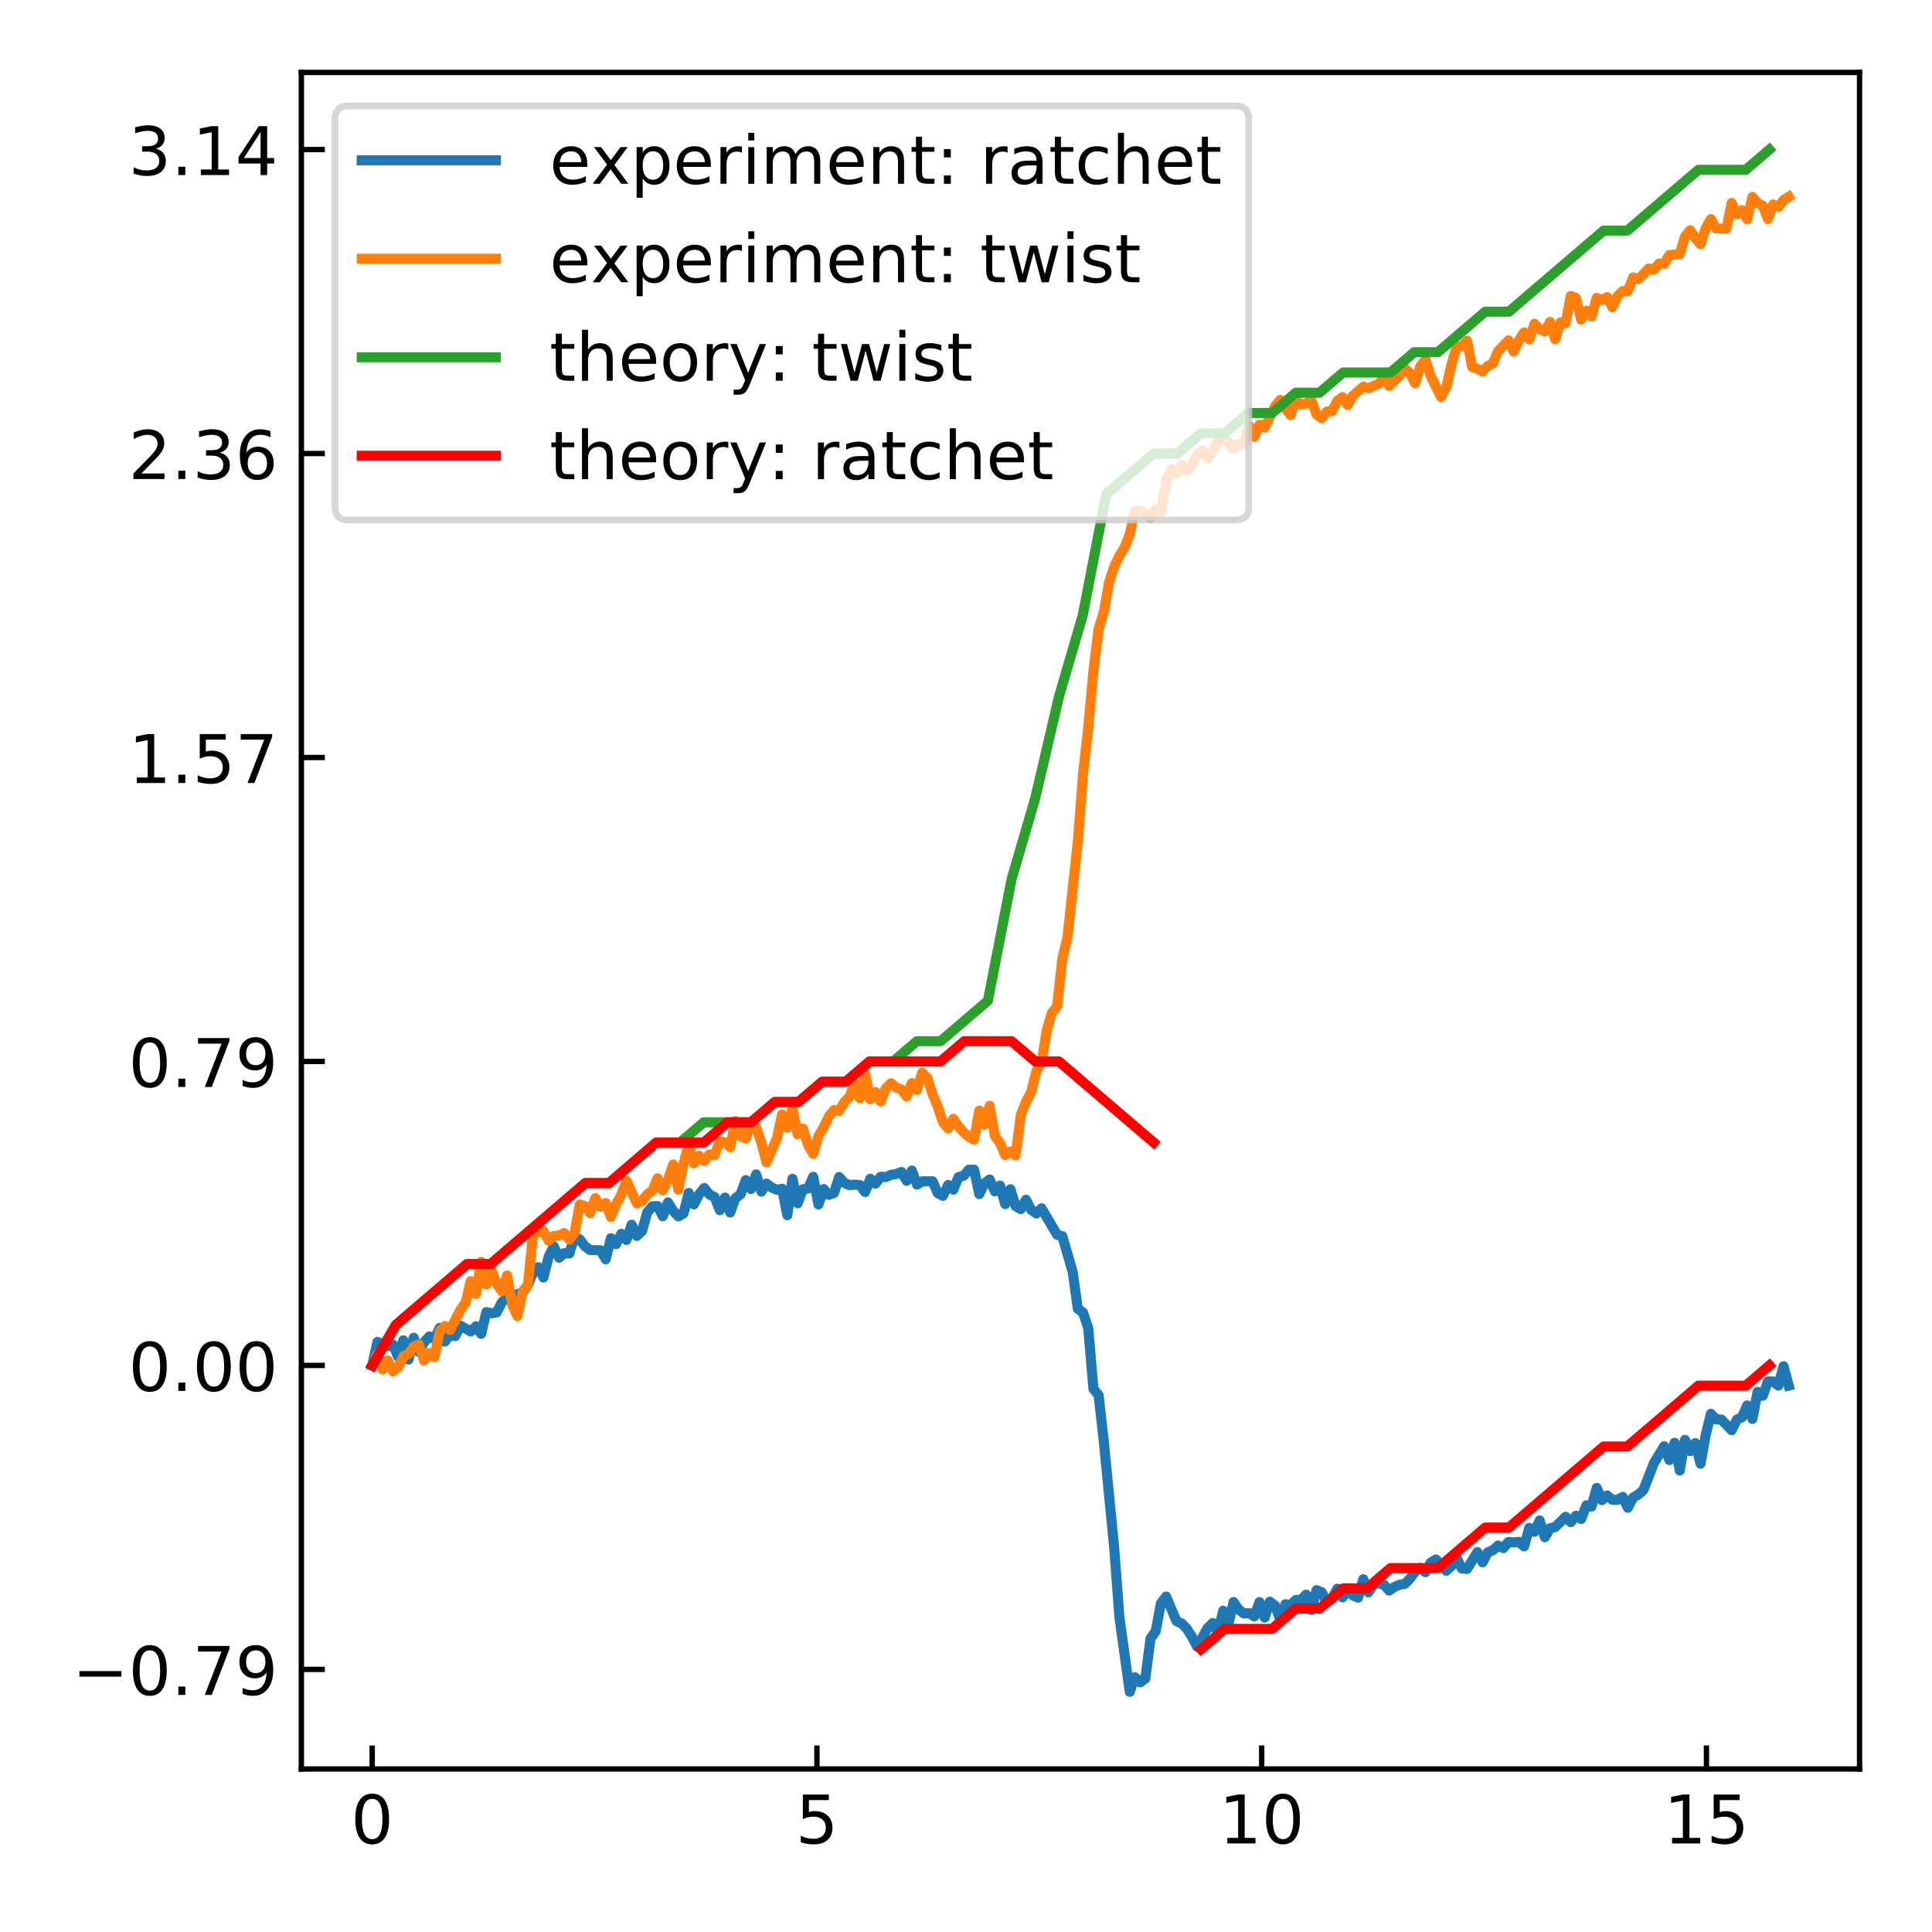 <?xml version="1.0" encoding="utf-8" standalone="no"?>
<!DOCTYPE svg PUBLIC "-//W3C//DTD SVG 1.1//EN"
  "http://www.w3.org/Graphics/SVG/1.1/DTD/svg11.dtd">
<!-- Created with matplotlib (https://matplotlib.org/) -->
<svg height="288pt" version="1.1" viewBox="0 0 288 288" width="288pt" xmlns="http://www.w3.org/2000/svg" xmlns:xlink="http://www.w3.org/1999/xlink">
 <defs>
  <style type="text/css">
*{stroke-linecap:butt;stroke-linejoin:round;}
  </style>
 </defs>
 <g id="figure_1">
  <g id="patch_1">
   <path d="M 0 288 
L 288 288 
L 288 0 
L 0 0 
z
" style="fill:#ffffff;"/>
  </g>
  <g id="axes_1">
   <g id="patch_2">
    <path d="M 44.925 263.7 
L 277.2 263.7 
L 277.2 10.8 
L 44.925 10.8 
z
" style="fill:#ffffff;"/>
   </g>
   <g id="matplotlib.axis_1">
    <g id="xtick_1">
     <g id="line2d_1">
      <defs>
       <path d="M 0 0 
L 0 -3.5 
" id="m7cc8d135fc" style="stroke:#000000;stroke-width:0.8;"/>
      </defs>
      <g>
       <use style="stroke:#000000;stroke-width:0.8;" x="55.483" xlink:href="#m7cc8d135fc" y="263.7"/>
      </g>
     </g>
     <g id="text_1">
      <!-- 0 -->
      <defs>
       <path d="M 31.781 66.406 
Q 24.172 66.406 20.328 58.906 
Q 16.5 51.422 16.5 36.375 
Q 16.5 21.391 20.328 13.891 
Q 24.172 6.391 31.781 6.391 
Q 39.453 6.391 43.281 13.891 
Q 47.125 21.391 47.125 36.375 
Q 47.125 51.422 43.281 58.906 
Q 39.453 66.406 31.781 66.406 
z
M 31.781 74.219 
Q 44.047 74.219 50.516 64.516 
Q 56.984 54.828 56.984 36.375 
Q 56.984 17.969 50.516 8.266 
Q 44.047 -1.422 31.781 -1.422 
Q 19.531 -1.422 13.062 8.266 
Q 6.594 17.969 6.594 36.375 
Q 6.594 54.828 13.062 64.516 
Q 19.531 74.219 31.781 74.219 
z
" id="DejaVuSans-48"/>
      </defs>
      <g transform="translate(52.302 274.798)scale(0.1 -0.1)">
       <use xlink:href="#DejaVuSans-48"/>
      </g>
     </g>
    </g>
    <g id="xtick_2">
     <g id="line2d_2">
      <g>
       <use style="stroke:#000000;stroke-width:0.8;" x="121.781" xlink:href="#m7cc8d135fc" y="263.7"/>
      </g>
     </g>
     <g id="text_2">
      <!-- 5 -->
      <defs>
       <path d="M 10.797 72.906 
L 49.516 72.906 
L 49.516 64.594 
L 19.828 64.594 
L 19.828 46.734 
Q 21.969 47.469 24.109 47.828 
Q 26.266 48.188 28.422 48.188 
Q 40.625 48.188 47.75 41.5 
Q 54.891 34.812 54.891 23.391 
Q 54.891 11.625 47.562 5.094 
Q 40.234 -1.422 26.906 -1.422 
Q 22.312 -1.422 17.547 -0.641 
Q 12.797 0.141 7.719 1.703 
L 7.719 11.625 
Q 12.109 9.234 16.797 8.062 
Q 21.484 6.891 26.703 6.891 
Q 35.156 6.891 40.078 11.328 
Q 45.016 15.766 45.016 23.391 
Q 45.016 31 40.078 35.438 
Q 35.156 39.891 26.703 39.891 
Q 22.75 39.891 18.812 39.016 
Q 14.891 38.141 10.797 36.281 
z
" id="DejaVuSans-53"/>
      </defs>
      <g transform="translate(118.6 274.798)scale(0.1 -0.1)">
       <use xlink:href="#DejaVuSans-53"/>
      </g>
     </g>
    </g>
    <g id="xtick_3">
     <g id="line2d_3">
      <g>
       <use style="stroke:#000000;stroke-width:0.8;" x="188.079" xlink:href="#m7cc8d135fc" y="263.7"/>
      </g>
     </g>
     <g id="text_3">
      <!-- 10 -->
      <defs>
       <path d="M 12.406 8.297 
L 28.516 8.297 
L 28.516 63.922 
L 10.984 60.406 
L 10.984 69.391 
L 28.422 72.906 
L 38.281 72.906 
L 38.281 8.297 
L 54.391 8.297 
L 54.391 0 
L 12.406 0 
z
" id="DejaVuSans-49"/>
      </defs>
      <g transform="translate(181.716 274.798)scale(0.1 -0.1)">
       <use xlink:href="#DejaVuSans-49"/>
       <use x="63.623" xlink:href="#DejaVuSans-48"/>
      </g>
     </g>
    </g>
    <g id="xtick_4">
     <g id="line2d_4">
      <g>
       <use style="stroke:#000000;stroke-width:0.8;" x="254.377" xlink:href="#m7cc8d135fc" y="263.7"/>
      </g>
     </g>
     <g id="text_4">
      <!-- 15 -->
      <g transform="translate(248.014 274.798)scale(0.1 -0.1)">
       <use xlink:href="#DejaVuSans-49"/>
       <use x="63.623" xlink:href="#DejaVuSans-53"/>
      </g>
     </g>
    </g>
   </g>
   <g id="matplotlib.axis_2">
    <g id="ytick_1">
     <g id="line2d_5">
      <defs>
       <path d="M 0 0 
L 3.5 0 
" id="mcb1ebb2ad4" style="stroke:#000000;stroke-width:0.8;"/>
      </defs>
      <g>
       <use style="stroke:#000000;stroke-width:0.8;" x="44.925" xlink:href="#mcb1ebb2ad4" y="248.856"/>
      </g>
     </g>
     <g id="text_5">
      <!-- −0.79 -->
      <defs>
       <path d="M 10.594 35.5 
L 73.188 35.5 
L 73.188 27.203 
L 10.594 27.203 
z
" id="DejaVuSans-8722"/>
       <path d="M 10.688 12.406 
L 21 12.406 
L 21 0 
L 10.688 0 
z
" id="DejaVuSans-46"/>
       <path d="M 8.203 72.906 
L 55.078 72.906 
L 55.078 68.703 
L 28.609 0 
L 18.312 0 
L 43.219 64.594 
L 8.203 64.594 
z
" id="DejaVuSans-55"/>
       <path d="M 10.984 1.516 
L 10.984 10.5 
Q 14.703 8.734 18.5 7.812 
Q 22.312 6.891 25.984 6.891 
Q 35.75 6.891 40.891 13.453 
Q 46.047 20.016 46.781 33.406 
Q 43.953 29.203 39.594 26.953 
Q 35.25 24.703 29.984 24.703 
Q 19.047 24.703 12.672 31.312 
Q 6.297 37.938 6.297 49.422 
Q 6.297 60.641 12.938 67.422 
Q 19.578 74.219 30.609 74.219 
Q 43.266 74.219 49.922 64.516 
Q 56.594 54.828 56.594 36.375 
Q 56.594 19.141 48.406 8.859 
Q 40.234 -1.422 26.422 -1.422 
Q 22.703 -1.422 18.891 -0.688 
Q 15.094 0.047 10.984 1.516 
z
M 30.609 32.422 
Q 37.25 32.422 41.125 36.953 
Q 45.016 41.5 45.016 49.422 
Q 45.016 57.281 41.125 61.844 
Q 37.25 66.406 30.609 66.406 
Q 23.969 66.406 20.094 61.844 
Q 16.219 57.281 16.219 49.422 
Q 16.219 41.5 20.094 36.953 
Q 23.969 32.422 30.609 32.422 
z
" id="DejaVuSans-57"/>
      </defs>
      <g transform="translate(10.78 252.655)scale(0.1 -0.1)">
       <use xlink:href="#DejaVuSans-8722"/>
       <use x="83.789" xlink:href="#DejaVuSans-48"/>
       <use x="147.412" xlink:href="#DejaVuSans-46"/>
       <use x="179.199" xlink:href="#DejaVuSans-55"/>
       <use x="242.822" xlink:href="#DejaVuSans-57"/>
      </g>
     </g>
    </g>
    <g id="ytick_2">
     <g id="line2d_6">
      <g>
       <use style="stroke:#000000;stroke-width:0.8;" x="44.925" xlink:href="#mcb1ebb2ad4" y="203.544"/>
      </g>
     </g>
     <g id="text_6">
      <!-- 0.00 -->
      <g transform="translate(19.159 207.343)scale(0.1 -0.1)">
       <use xlink:href="#DejaVuSans-48"/>
       <use x="63.623" xlink:href="#DejaVuSans-46"/>
       <use x="95.41" xlink:href="#DejaVuSans-48"/>
       <use x="159.033" xlink:href="#DejaVuSans-48"/>
      </g>
     </g>
    </g>
    <g id="ytick_3">
     <g id="line2d_7">
      <g>
       <use style="stroke:#000000;stroke-width:0.8;" x="44.925" xlink:href="#mcb1ebb2ad4" y="158.232"/>
      </g>
     </g>
     <g id="text_7">
      <!-- 0.79 -->
      <g transform="translate(19.159 162.031)scale(0.1 -0.1)">
       <use xlink:href="#DejaVuSans-48"/>
       <use x="63.623" xlink:href="#DejaVuSans-46"/>
       <use x="95.41" xlink:href="#DejaVuSans-55"/>
       <use x="159.033" xlink:href="#DejaVuSans-57"/>
      </g>
     </g>
    </g>
    <g id="ytick_4">
     <g id="line2d_8">
      <g>
       <use style="stroke:#000000;stroke-width:0.8;" x="44.925" xlink:href="#mcb1ebb2ad4" y="112.92"/>
      </g>
     </g>
     <g id="text_8">
      <!-- 1.57 -->
      <g transform="translate(19.159 116.719)scale(0.1 -0.1)">
       <use xlink:href="#DejaVuSans-49"/>
       <use x="63.623" xlink:href="#DejaVuSans-46"/>
       <use x="95.41" xlink:href="#DejaVuSans-53"/>
       <use x="159.033" xlink:href="#DejaVuSans-55"/>
      </g>
     </g>
    </g>
    <g id="ytick_5">
     <g id="line2d_9">
      <g>
       <use style="stroke:#000000;stroke-width:0.8;" x="44.925" xlink:href="#mcb1ebb2ad4" y="67.608"/>
      </g>
     </g>
     <g id="text_9">
      <!-- 2.36 -->
      <defs>
       <path d="M 19.188 8.297 
L 53.609 8.297 
L 53.609 0 
L 7.328 0 
L 7.328 8.297 
Q 12.938 14.109 22.625 23.891 
Q 32.328 33.688 34.812 36.531 
Q 39.547 41.844 41.422 45.531 
Q 43.312 49.219 43.312 52.781 
Q 43.312 58.594 39.234 62.25 
Q 35.156 65.922 28.609 65.922 
Q 23.969 65.922 18.812 64.312 
Q 13.672 62.703 7.812 59.422 
L 7.812 69.391 
Q 13.766 71.781 18.938 73 
Q 24.125 74.219 28.422 74.219 
Q 39.75 74.219 46.484 68.547 
Q 53.219 62.891 53.219 53.422 
Q 53.219 48.922 51.531 44.891 
Q 49.859 40.875 45.406 35.406 
Q 44.188 33.984 37.641 27.219 
Q 31.109 20.453 19.188 8.297 
z
" id="DejaVuSans-50"/>
       <path d="M 40.578 39.312 
Q 47.656 37.797 51.625 33 
Q 55.609 28.219 55.609 21.188 
Q 55.609 10.406 48.188 4.484 
Q 40.766 -1.422 27.094 -1.422 
Q 22.516 -1.422 17.656 -0.516 
Q 12.797 0.391 7.625 2.203 
L 7.625 11.719 
Q 11.719 9.328 16.594 8.109 
Q 21.484 6.891 26.812 6.891 
Q 36.078 6.891 40.938 10.547 
Q 45.797 14.203 45.797 21.188 
Q 45.797 27.641 41.281 31.266 
Q 36.766 34.906 28.719 34.906 
L 20.219 34.906 
L 20.219 43.016 
L 29.109 43.016 
Q 36.375 43.016 40.234 45.922 
Q 44.094 48.828 44.094 54.297 
Q 44.094 59.906 40.109 62.906 
Q 36.141 65.922 28.719 65.922 
Q 24.656 65.922 20.016 65.031 
Q 15.375 64.156 9.812 62.312 
L 9.812 71.094 
Q 15.438 72.656 20.344 73.438 
Q 25.25 74.219 29.594 74.219 
Q 40.828 74.219 47.359 69.109 
Q 53.906 64.016 53.906 55.328 
Q 53.906 49.266 50.438 45.094 
Q 46.969 40.922 40.578 39.312 
z
" id="DejaVuSans-51"/>
       <path d="M 33.016 40.375 
Q 26.375 40.375 22.484 35.828 
Q 18.609 31.297 18.609 23.391 
Q 18.609 15.531 22.484 10.953 
Q 26.375 6.391 33.016 6.391 
Q 39.656 6.391 43.531 10.953 
Q 47.406 15.531 47.406 23.391 
Q 47.406 31.297 43.531 35.828 
Q 39.656 40.375 33.016 40.375 
z
M 52.594 71.297 
L 52.594 62.312 
Q 48.875 64.062 45.094 64.984 
Q 41.312 65.922 37.594 65.922 
Q 27.828 65.922 22.672 59.328 
Q 17.531 52.734 16.797 39.406 
Q 19.672 43.656 24.016 45.922 
Q 28.375 48.188 33.594 48.188 
Q 44.578 48.188 50.953 41.516 
Q 57.328 34.859 57.328 23.391 
Q 57.328 12.156 50.688 5.359 
Q 44.047 -1.422 33.016 -1.422 
Q 20.359 -1.422 13.672 8.266 
Q 6.984 17.969 6.984 36.375 
Q 6.984 53.656 15.188 63.938 
Q 23.391 74.219 37.203 74.219 
Q 40.922 74.219 44.703 73.484 
Q 48.484 72.75 52.594 71.297 
z
" id="DejaVuSans-54"/>
      </defs>
      <g transform="translate(19.159 71.407)scale(0.1 -0.1)">
       <use xlink:href="#DejaVuSans-50"/>
       <use x="63.623" xlink:href="#DejaVuSans-46"/>
       <use x="95.41" xlink:href="#DejaVuSans-51"/>
       <use x="159.033" xlink:href="#DejaVuSans-54"/>
      </g>
     </g>
    </g>
    <g id="ytick_6">
     <g id="line2d_10">
      <g>
       <use style="stroke:#000000;stroke-width:0.8;" x="44.925" xlink:href="#mcb1ebb2ad4" y="22.296"/>
      </g>
     </g>
     <g id="text_10">
      <!-- 3.14 -->
      <defs>
       <path d="M 37.797 64.312 
L 12.891 25.391 
L 37.797 25.391 
z
M 35.203 72.906 
L 47.609 72.906 
L 47.609 25.391 
L 58.016 25.391 
L 58.016 17.188 
L 47.609 17.188 
L 47.609 0 
L 37.797 0 
L 37.797 17.188 
L 4.891 17.188 
L 4.891 26.703 
z
" id="DejaVuSans-52"/>
      </defs>
      <g transform="translate(19.159 26.095)scale(0.1 -0.1)">
       <use xlink:href="#DejaVuSans-51"/>
       <use x="63.623" xlink:href="#DejaVuSans-46"/>
       <use x="95.41" xlink:href="#DejaVuSans-49"/>
       <use x="159.033" xlink:href="#DejaVuSans-52"/>
      </g>
     </g>
    </g>
   </g>
   <g id="line2d_11">
    <path clip-path="url(#p146fbf01b5)" d="M 55.483 203.544 
L 56.256 200.041 
L 57.803 200.668 
L 58.577 200.438 
L 59.35 202.268 
L 60.124 199.798 
L 60.897 202.67 
L 61.671 199.41 
L 62.444 201.513 
L 63.218 200.086 
L 63.991 199.222 
L 64.765 199.584 
L 65.538 197.948 
L 66.312 199.995 
L 67.085 198.961 
L 67.859 199.179 
L 68.632 197.621 
L 70.179 198.482 
L 70.952 197.706 
L 71.726 198.835 
L 72.499 195.584 
L 73.273 195.763 
L 74.046 195.644 
L 74.82 194.113 
L 75.593 193.405 
L 76.367 194.222 
L 77.14 192.918 
L 77.914 192.683 
L 78.687 191.546 
L 79.461 189.725 
L 80.234 188.896 
L 81.008 190.437 
L 81.781 187.35 
L 82.555 185.794 
L 83.328 187.487 
L 84.102 186.801 
L 84.875 186.86 
L 85.649 184.307 
L 86.422 184.758 
L 87.195 185.773 
L 87.969 186.337 
L 89.516 186.372 
L 90.289 187.719 
L 91.063 184.581 
L 91.836 185.465 
L 92.61 183.92 
L 93.383 184.838 
L 94.157 182.568 
L 94.93 184.242 
L 95.704 183.525 
L 96.477 180.738 
L 97.251 179.82 
L 98.024 179.788 
L 98.798 181.308 
L 99.571 179.237 
L 100.345 180.487 
L 101.118 181.329 
L 101.892 180.877 
L 102.665 177.833 
L 103.438 179.534 
L 104.212 178.045 
L 104.985 177.096 
L 105.759 178.065 
L 106.532 178.46 
L 107.306 180.407 
L 108.079 178.525 
L 108.853 180.753 
L 109.626 178.612 
L 110.4 178.032 
L 111.173 175.916 
L 111.947 177.238 
L 112.72 175.066 
L 113.494 177.626 
L 114.267 176.432 
L 115.041 177.024 
L 115.814 177.358 
L 116.588 177.208 
L 117.361 181.143 
L 118.135 175.717 
L 118.908 179.369 
L 119.682 177.285 
L 120.455 177.18 
L 121.228 175.422 
L 122.002 179.549 
L 122.775 177.245 
L 123.549 178.116 
L 124.322 177.829 
L 125.096 175.455 
L 125.869 176.339 
L 126.643 176.667 
L 127.416 176.594 
L 128.19 176.66 
L 128.963 177.7 
L 129.737 175.715 
L 130.51 176.441 
L 131.284 175.404 
L 132.057 175.466 
L 132.831 175.128 
L 133.604 175.011 
L 134.378 174.704 
L 135.151 176.018 
L 135.925 174.497 
L 136.698 176.581 
L 137.471 176.1 
L 139.018 176.097 
L 139.792 177.853 
L 140.565 178.271 
L 141.339 176.642 
L 142.112 177.341 
L 142.886 175.464 
L 143.659 175.249 
L 144.433 174.369 
L 145.206 174.364 
L 145.98 178.002 
L 146.753 176.397 
L 147.527 175.828 
L 148.3 177.589 
L 149.074 176.729 
L 149.847 179.499 
L 150.621 177.279 
L 151.394 179.8 
L 152.168 180.236 
L 152.941 178.844 
L 153.714 180.336 
L 154.488 180.891 
L 155.261 180.126 
L 157.582 184.061 
L 158.355 184.267 
L 159.902 189.6 
L 160.676 195.12 
L 161.449 195.657 
L 162.223 197.996 
L 162.996 207.035 
L 163.77 207.982 
L 164.543 214.915 
L 166.09 230.684 
L 166.864 241.04 
L 168.411 252.205 
L 169.184 250.029 
L 169.957 250.784 
L 170.731 250.221 
L 171.504 244.266 
L 172.278 243.157 
L 173.051 239.013 
L 173.825 237.991 
L 175.372 241.652 
L 176.145 242.003 
L 176.919 242.792 
L 177.692 244.015 
L 178.466 245.487 
L 180.013 242.697 
L 180.786 241.941 
L 181.56 243.387 
L 182.333 240.115 
L 183.107 242.173 
L 183.88 238.815 
L 184.654 239.932 
L 185.427 240.518 
L 186.2 240.463 
L 186.974 240.958 
L 187.747 238.822 
L 188.521 241.132 
L 189.294 238.762 
L 190.068 239.336 
L 190.841 241.458 
L 191.615 239.139 
L 192.388 239.281 
L 193.162 238.503 
L 193.935 238.48 
L 194.709 237.713 
L 195.482 239.974 
L 196.256 237.042 
L 197.029 237.349 
L 197.803 238.844 
L 198.576 238.39 
L 199.35 236.825 
L 200.123 238.114 
L 200.897 237.14 
L 201.67 237.831 
L 202.443 238.163 
L 203.217 235.413 
L 203.99 237.374 
L 204.764 236.179 
L 205.537 236.016 
L 206.311 236.245 
L 207.084 237.105 
L 207.858 236.565 
L 208.631 236.236 
L 209.405 236.109 
L 210.178 235.331 
L 210.952 234.267 
L 211.725 233.726 
L 212.499 234.363 
L 213.272 232.931 
L 214.046 232.469 
L 214.819 233.216 
L 215.593 234.154 
L 216.366 233.452 
L 217.14 232.218 
L 217.913 233.82 
L 218.687 233.88 
L 220.233 231.368 
L 221.007 232.897 
L 221.78 231.394 
L 222.554 231.08 
L 223.327 230.389 
L 224.101 230.77 
L 224.874 229.853 
L 225.648 229.932 
L 226.421 229.84 
L 227.195 230.517 
L 227.968 227.751 
L 228.742 228.347 
L 229.515 226.648 
L 230.289 229.162 
L 231.062 227.819 
L 231.836 227.631 
L 233.383 226.11 
L 234.156 226.905 
L 234.93 225.952 
L 235.703 226.437 
L 236.476 224.4 
L 237.25 224.581 
L 238.023 221.803 
L 238.797 223.626 
L 239.57 222.922 
L 240.344 223.579 
L 241.117 223.583 
L 241.891 223.135 
L 242.664 224.76 
L 243.438 223.24 
L 244.211 222.796 
L 244.985 222.106 
L 246.532 218.123 
L 248.079 215.578 
L 248.852 217.643 
L 249.626 215.075 
L 250.399 219.214 
L 251.173 214.636 
L 251.946 216.312 
L 252.719 215.122 
L 253.493 218.197 
L 254.266 213.908 
L 255.04 210.754 
L 255.813 211.584 
L 256.587 211.608 
L 258.134 213.2 
L 258.907 211.633 
L 259.681 211.255 
L 260.454 209.507 
L 261.228 211.515 
L 262.001 207.477 
L 262.775 208.063 
L 263.548 205.929 
L 264.322 205.927 
L 265.095 206.548 
L 265.869 203.662 
L 266.642 206.553 
L 266.642 206.553 
" style="fill:none;stroke:#1f77b4;stroke-linecap:square;stroke-width:1.5;"/>
   </g>
   <g id="line2d_12">
    <path clip-path="url(#p146fbf01b5)" d="M 55.483 203.544 
L 56.256 201.84 
L 57.03 204.137 
L 57.803 202.808 
L 58.577 204.435 
L 59.35 203.82 
L 60.124 202.202 
L 60.897 201.799 
L 61.671 200.731 
L 62.444 200.44 
L 63.218 202.793 
L 63.991 201.705 
L 64.765 202.311 
L 65.538 198.453 
L 66.312 197.672 
L 67.085 198.259 
L 68.632 195.262 
L 69.406 194.177 
L 70.179 190.975 
L 70.952 192.899 
L 71.726 188.116 
L 72.499 191.486 
L 73.273 189.347 
L 74.046 191.438 
L 74.82 192.476 
L 75.593 190.132 
L 76.367 194.55 
L 77.14 196.196 
L 77.914 192.486 
L 78.687 191.55 
L 79.461 183.966 
L 81.008 183.499 
L 81.781 184.942 
L 82.555 184.241 
L 83.328 184.175 
L 84.102 183.811 
L 84.875 184.796 
L 85.649 183.771 
L 86.422 179.554 
L 87.195 179.778 
L 87.969 180.845 
L 88.742 178.611 
L 89.516 179.896 
L 90.289 179.337 
L 91.063 181.419 
L 91.836 179.528 
L 92.61 178.123 
L 93.383 175.984 
L 94.93 179.396 
L 95.704 179.034 
L 96.477 178.059 
L 97.251 177.483 
L 98.024 175.644 
L 98.798 177.443 
L 99.571 175.853 
L 100.345 173.59 
L 101.118 177.335 
L 101.892 173.514 
L 102.665 170.543 
L 103.438 173.429 
L 104.212 172.287 
L 104.985 173.072 
L 105.759 172.094 
L 106.532 172.167 
L 107.306 170.106 
L 108.079 170.299 
L 108.853 171.009 
L 109.626 167.118 
L 110.4 169.351 
L 111.173 169.736 
L 111.947 167.484 
L 112.72 168.029 
L 113.494 170.331 
L 114.267 173.276 
L 115.814 169.697 
L 116.588 166.118 
L 117.361 168.123 
L 118.135 165.235 
L 118.908 169.096 
L 119.682 168.228 
L 120.455 170.675 
L 121.228 171.997 
L 122.002 169.338 
L 122.775 168.064 
L 123.549 166.441 
L 124.322 165.481 
L 125.096 165.591 
L 125.869 164.273 
L 126.643 163.494 
L 127.416 161.511 
L 128.19 163.722 
L 128.963 160.054 
L 129.737 163.881 
L 130.51 162.785 
L 131.284 164.22 
L 132.057 162.236 
L 132.831 161.48 
L 133.604 162.134 
L 134.378 162.397 
L 135.151 163.456 
L 135.925 161.454 
L 136.698 162.474 
L 137.471 159.907 
L 138.245 160.686 
L 139.018 163.126 
L 139.792 164.955 
L 140.565 167.291 
L 141.339 168.23 
L 142.112 166.784 
L 142.886 167.906 
L 143.659 168.806 
L 144.433 169.469 
L 145.206 169.883 
L 145.98 165.549 
L 146.753 167.671 
L 147.527 164.846 
L 148.3 169.307 
L 149.074 170.399 
L 149.847 172.194 
L 150.621 171.643 
L 151.394 172.238 
L 152.168 166.209 
L 152.941 164.269 
L 153.714 162.796 
L 154.488 159.677 
L 155.261 158.373 
L 156.035 153.614 
L 156.808 150.983 
L 157.582 150.01 
L 158.355 142.956 
L 159.129 139.689 
L 160.676 125.365 
L 161.449 115.338 
L 162.223 108.514 
L 162.996 99.969 
L 163.77 93.752 
L 164.543 91.259 
L 165.317 86.859 
L 166.09 84.475 
L 166.864 82.844 
L 167.637 81.623 
L 168.411 79.66 
L 169.184 76.164 
L 169.957 76.132 
L 170.731 76.514 
L 171.504 77.254 
L 172.278 75.881 
L 173.051 76.362 
L 173.825 71.792 
L 174.598 69.938 
L 175.372 70.584 
L 176.145 69.296 
L 176.919 70.182 
L 177.692 69.322 
L 178.466 67.792 
L 179.239 67.154 
L 180.013 68.356 
L 180.786 67.208 
L 181.56 65.817 
L 182.333 64.965 
L 183.88 66.885 
L 184.654 66.137 
L 185.427 66.166 
L 186.2 63.442 
L 186.974 65.12 
L 187.747 63.318 
L 188.521 63.747 
L 190.068 60.571 
L 190.841 59.616 
L 191.615 60.886 
L 192.388 61.883 
L 193.162 59.629 
L 193.935 60.304 
L 194.709 60.145 
L 195.482 59.653 
L 196.256 61.788 
L 197.029 62.347 
L 197.803 61.356 
L 198.576 61.277 
L 199.35 59.77 
L 200.123 59.2 
L 200.897 60.366 
L 201.67 58.999 
L 203.217 57.653 
L 203.99 57.865 
L 205.537 57.194 
L 206.311 56.252 
L 207.084 57.53 
L 208.631 55.975 
L 209.405 54.91 
L 210.178 55.651 
L 210.952 57.149 
L 211.725 54.616 
L 212.499 53.648 
L 213.272 56.052 
L 214.819 59.188 
L 215.593 57.739 
L 216.366 54.367 
L 217.14 51.669 
L 217.913 51.619 
L 218.687 50.785 
L 219.46 54.712 
L 220.233 54.959 
L 221.007 55.38 
L 221.78 54.559 
L 222.554 54.182 
L 223.327 52.334 
L 224.874 50.738 
L 225.648 52.413 
L 226.421 50.761 
L 227.195 49.559 
L 227.968 50.606 
L 228.742 48.268 
L 229.515 49.086 
L 230.289 49.391 
L 231.062 47.991 
L 231.836 50.591 
L 232.609 48.069 
L 233.383 48.169 
L 234.156 44.128 
L 234.93 44.42 
L 235.703 47.639 
L 236.476 46.318 
L 237.25 47.161 
L 238.023 44.401 
L 238.797 44.745 
L 239.57 44.282 
L 240.344 45.801 
L 241.117 44.142 
L 241.891 43.385 
L 242.664 43.407 
L 243.438 41.357 
L 244.211 41.585 
L 244.985 40.89 
L 245.758 40.028 
L 246.532 40.2 
L 247.305 39.288 
L 248.079 39.324 
L 248.852 38.028 
L 250.399 37.891 
L 251.173 35.281 
L 251.946 34.332 
L 252.719 35.48 
L 253.493 36.399 
L 254.266 34.031 
L 255.04 32.658 
L 255.813 34.061 
L 257.36 34.079 
L 258.134 30.259 
L 258.907 31.933 
L 259.681 31.334 
L 260.454 32.687 
L 261.228 29.359 
L 262.001 30.276 
L 262.775 30.667 
L 263.548 32.67 
L 264.322 30.486 
L 265.095 30.866 
L 265.869 29.826 
L 266.642 29.348 
L 266.642 29.348 
" style="fill:none;stroke:#ff7f0e;stroke-linecap:square;stroke-width:1.5;"/>
   </g>
   <g id="line2d_13">
    <path clip-path="url(#p146fbf01b5)" d="M 55.483 203.544 
L 59.013 197.503 
L 62.543 194.48 
L 66.074 191.463 
L 69.604 188.44 
L 73.134 188.44 
L 76.664 185.417 
L 80.194 182.399 
L 83.725 179.376 
L 87.255 176.359 
L 90.785 176.359 
L 94.315 173.336 
L 97.845 170.313 
L 101.376 170.313 
L 104.906 167.295 
L 108.436 167.295 
L 111.966 167.295 
L 115.496 164.272 
L 119.027 164.272 
L 122.557 161.255 
L 126.087 161.255 
L 129.617 158.232 
L 133.147 158.232 
L 136.678 155.209 
L 140.208 155.209 
L 143.738 152.191 
L 147.268 149.168 
L 150.798 131.047 
L 154.329 118.96 
L 157.859 103.856 
L 161.389 91.775 
L 164.919 73.648 
L 168.449 70.631 
L 171.98 67.608 
L 175.51 67.608 
L 179.04 64.584 
L 182.57 64.584 
L 186.1 61.567 
L 189.631 61.567 
L 193.161 58.544 
L 196.691 58.544 
L 200.221 55.527 
L 203.751 55.527 
L 207.282 55.527 
L 210.812 52.504 
L 214.342 52.504 
L 217.872 49.48 
L 221.402 46.463 
L 224.933 46.463 
L 228.463 43.44 
L 231.993 40.423 
L 235.523 37.399 
L 239.053 34.376 
L 242.584 34.376 
L 246.114 31.359 
L 249.644 28.336 
L 253.174 25.319 
L 256.704 25.319 
L 260.235 25.319 
L 263.765 22.295 
" style="fill:none;stroke:#2ca02c;stroke-linecap:square;stroke-width:1.5;"/>
   </g>
   <g id="line2d_14">
    <path clip-path="url(#p146fbf01b5)" d="M 55.483 203.544 
L 59.013 197.503 
L 62.543 194.48 
L 66.074 191.463 
L 69.604 188.44 
L 73.134 188.44 
L 76.664 185.417 
L 80.194 182.399 
L 83.725 179.376 
L 87.255 176.359 
L 90.785 176.359 
L 94.315 173.336 
L 97.845 170.313 
L 101.376 170.313 
L 104.906 170.313 
L 108.436 167.295 
L 111.966 167.295 
L 115.496 164.272 
L 119.027 164.272 
L 122.557 161.255 
L 126.087 161.255 
L 129.617 158.232 
L 133.147 158.232 
L 136.678 158.232 
L 140.208 158.232 
L 143.738 155.209 
L 147.268 155.209 
L 150.798 155.209 
L 154.329 158.232 
L 157.859 158.232 
L 161.389 161.255 
L 164.919 164.272 
L 168.449 167.295 
L 171.98 170.313 
" style="fill:none;stroke:#ff0000;stroke-linecap:square;stroke-width:1.5;"/>
   </g>
   <g id="line2d_15">
    <path clip-path="url(#p146fbf01b5)" d="M 179.04 245.833 
L 182.57 242.815 
L 186.1 242.815 
L 189.631 242.815 
L 193.161 239.792 
L 196.691 239.792 
L 200.221 236.775 
L 203.751 236.775 
L 207.282 233.752 
L 210.812 233.752 
L 214.342 233.752 
L 217.872 230.729 
L 221.402 227.711 
L 224.933 227.711 
L 228.463 224.688 
L 231.993 221.671 
L 235.523 218.648 
L 239.053 215.625 
L 242.584 215.625 
L 246.114 212.607 
L 249.644 209.584 
L 253.174 206.567 
L 256.704 206.567 
L 260.235 206.567 
L 263.765 203.544 
" style="fill:none;stroke:#ff0000;stroke-linecap:square;stroke-width:1.5;"/>
   </g>
   <g id="patch_3">
    <path d="M 44.925 263.7 
L 44.925 10.8 
" style="fill:none;stroke:#000000;stroke-linecap:square;stroke-linejoin:miter;stroke-width:0.8;"/>
   </g>
   <g id="patch_4">
    <path d="M 277.2 263.7 
L 277.2 10.8 
" style="fill:none;stroke:#000000;stroke-linecap:square;stroke-linejoin:miter;stroke-width:0.8;"/>
   </g>
   <g id="patch_5">
    <path d="M 44.925 263.7 
L 277.2 263.7 
" style="fill:none;stroke:#000000;stroke-linecap:square;stroke-linejoin:miter;stroke-width:0.8;"/>
   </g>
   <g id="patch_6">
    <path d="M 44.925 10.8 
L 277.2 10.8 
" style="fill:none;stroke:#000000;stroke-linecap:square;stroke-linejoin:miter;stroke-width:0.8;"/>
   </g>
   <g id="legend_1">
    <g id="patch_7">
     <path d="M 51.925 77.513 
L 184.153 77.513 
Q 186.153 77.513 186.153 75.513 
L 186.153 17.8 
Q 186.153 15.8 184.153 15.8 
L 51.925 15.8 
Q 49.925 15.8 49.925 17.8 
L 49.925 75.513 
Q 49.925 77.513 51.925 77.513 
z
" style="fill:#ffffff;opacity:0.8;stroke:#cccccc;stroke-linejoin:miter;"/>
    </g>
    <g id="line2d_16">
     <path d="M 53.925 23.898 
L 73.925 23.898 
" style="fill:none;stroke:#1f77b4;stroke-linecap:square;stroke-width:1.5;"/>
    </g>
    <g id="line2d_17"/>
    <g id="text_11">
     <!-- experiment: ratchet -->
     <defs>
      <path d="M 56.203 29.594 
L 56.203 25.203 
L 14.891 25.203 
Q 15.484 15.922 20.484 11.062 
Q 25.484 6.203 34.422 6.203 
Q 39.594 6.203 44.453 7.469 
Q 49.312 8.734 54.109 11.281 
L 54.109 2.781 
Q 49.266 0.734 44.188 -0.344 
Q 39.109 -1.422 33.891 -1.422 
Q 20.797 -1.422 13.156 6.188 
Q 5.516 13.812 5.516 26.812 
Q 5.516 40.234 12.766 48.109 
Q 20.016 56 32.328 56 
Q 43.359 56 49.781 48.891 
Q 56.203 41.797 56.203 29.594 
z
M 47.219 32.234 
Q 47.125 39.594 43.094 43.984 
Q 39.062 48.391 32.422 48.391 
Q 24.906 48.391 20.391 44.141 
Q 15.875 39.891 15.188 32.172 
z
" id="DejaVuSans-101"/>
      <path d="M 54.891 54.688 
L 35.109 28.078 
L 55.906 0 
L 45.312 0 
L 29.391 21.484 
L 13.484 0 
L 2.875 0 
L 24.125 28.609 
L 4.688 54.688 
L 15.281 54.688 
L 29.781 35.203 
L 44.281 54.688 
z
" id="DejaVuSans-120"/>
      <path d="M 18.109 8.203 
L 18.109 -20.797 
L 9.078 -20.797 
L 9.078 54.688 
L 18.109 54.688 
L 18.109 46.391 
Q 20.953 51.266 25.266 53.625 
Q 29.594 56 35.594 56 
Q 45.562 56 51.781 48.094 
Q 58.016 40.188 58.016 27.297 
Q 58.016 14.406 51.781 6.484 
Q 45.562 -1.422 35.594 -1.422 
Q 29.594 -1.422 25.266 0.953 
Q 20.953 3.328 18.109 8.203 
z
M 48.688 27.297 
Q 48.688 37.203 44.609 42.844 
Q 40.531 48.484 33.406 48.484 
Q 26.266 48.484 22.188 42.844 
Q 18.109 37.203 18.109 27.297 
Q 18.109 17.391 22.188 11.75 
Q 26.266 6.109 33.406 6.109 
Q 40.531 6.109 44.609 11.75 
Q 48.688 17.391 48.688 27.297 
z
" id="DejaVuSans-112"/>
      <path d="M 41.109 46.297 
Q 39.594 47.172 37.812 47.578 
Q 36.031 48 33.891 48 
Q 26.266 48 22.188 43.047 
Q 18.109 38.094 18.109 28.812 
L 18.109 0 
L 9.078 0 
L 9.078 54.688 
L 18.109 54.688 
L 18.109 46.188 
Q 20.953 51.172 25.484 53.578 
Q 30.031 56 36.531 56 
Q 37.453 56 38.578 55.875 
Q 39.703 55.766 41.062 55.516 
z
" id="DejaVuSans-114"/>
      <path d="M 9.422 54.688 
L 18.406 54.688 
L 18.406 0 
L 9.422 0 
z
M 9.422 75.984 
L 18.406 75.984 
L 18.406 64.594 
L 9.422 64.594 
z
" id="DejaVuSans-105"/>
      <path d="M 52 44.188 
Q 55.375 50.25 60.062 53.125 
Q 64.75 56 71.094 56 
Q 79.641 56 84.281 50.016 
Q 88.922 44.047 88.922 33.016 
L 88.922 0 
L 79.891 0 
L 79.891 32.719 
Q 79.891 40.578 77.094 44.375 
Q 74.312 48.188 68.609 48.188 
Q 61.625 48.188 57.562 43.547 
Q 53.516 38.922 53.516 30.906 
L 53.516 0 
L 44.484 0 
L 44.484 32.719 
Q 44.484 40.625 41.703 44.406 
Q 38.922 48.188 33.109 48.188 
Q 26.219 48.188 22.156 43.531 
Q 18.109 38.875 18.109 30.906 
L 18.109 0 
L 9.078 0 
L 9.078 54.688 
L 18.109 54.688 
L 18.109 46.188 
Q 21.188 51.219 25.484 53.609 
Q 29.781 56 35.688 56 
Q 41.656 56 45.828 52.969 
Q 50 49.953 52 44.188 
z
" id="DejaVuSans-109"/>
      <path d="M 54.891 33.016 
L 54.891 0 
L 45.906 0 
L 45.906 32.719 
Q 45.906 40.484 42.875 44.328 
Q 39.844 48.188 33.797 48.188 
Q 26.516 48.188 22.312 43.547 
Q 18.109 38.922 18.109 30.906 
L 18.109 0 
L 9.078 0 
L 9.078 54.688 
L 18.109 54.688 
L 18.109 46.188 
Q 21.344 51.125 25.703 53.562 
Q 30.078 56 35.797 56 
Q 45.219 56 50.047 50.172 
Q 54.891 44.344 54.891 33.016 
z
" id="DejaVuSans-110"/>
      <path d="M 18.312 70.219 
L 18.312 54.688 
L 36.812 54.688 
L 36.812 47.703 
L 18.312 47.703 
L 18.312 18.016 
Q 18.312 11.328 20.141 9.422 
Q 21.969 7.516 27.594 7.516 
L 36.812 7.516 
L 36.812 0 
L 27.594 0 
Q 17.188 0 13.234 3.875 
Q 9.281 7.766 9.281 18.016 
L 9.281 47.703 
L 2.688 47.703 
L 2.688 54.688 
L 9.281 54.688 
L 9.281 70.219 
z
" id="DejaVuSans-116"/>
      <path d="M 11.719 12.406 
L 22.016 12.406 
L 22.016 0 
L 11.719 0 
z
M 11.719 51.703 
L 22.016 51.703 
L 22.016 39.312 
L 11.719 39.312 
z
" id="DejaVuSans-58"/>
      <path id="DejaVuSans-32"/>
      <path d="M 34.281 27.484 
Q 23.391 27.484 19.188 25 
Q 14.984 22.516 14.984 16.5 
Q 14.984 11.719 18.141 8.906 
Q 21.297 6.109 26.703 6.109 
Q 34.188 6.109 38.703 11.406 
Q 43.219 16.703 43.219 25.484 
L 43.219 27.484 
z
M 52.203 31.203 
L 52.203 0 
L 43.219 0 
L 43.219 8.297 
Q 40.141 3.328 35.547 0.953 
Q 30.953 -1.422 24.312 -1.422 
Q 15.922 -1.422 10.953 3.297 
Q 6 8.016 6 15.922 
Q 6 25.141 12.172 29.828 
Q 18.359 34.516 30.609 34.516 
L 43.219 34.516 
L 43.219 35.406 
Q 43.219 41.609 39.141 45 
Q 35.062 48.391 27.688 48.391 
Q 23 48.391 18.547 47.266 
Q 14.109 46.141 10.016 43.891 
L 10.016 52.203 
Q 14.938 54.109 19.578 55.047 
Q 24.219 56 28.609 56 
Q 40.484 56 46.344 49.844 
Q 52.203 43.703 52.203 31.203 
z
" id="DejaVuSans-97"/>
      <path d="M 48.781 52.594 
L 48.781 44.188 
Q 44.969 46.297 41.141 47.344 
Q 37.312 48.391 33.406 48.391 
Q 24.656 48.391 19.812 42.844 
Q 14.984 37.312 14.984 27.297 
Q 14.984 17.281 19.812 11.734 
Q 24.656 6.203 33.406 6.203 
Q 37.312 6.203 41.141 7.25 
Q 44.969 8.297 48.781 10.406 
L 48.781 2.094 
Q 45.016 0.344 40.984 -0.531 
Q 36.969 -1.422 32.422 -1.422 
Q 20.062 -1.422 12.781 6.344 
Q 5.516 14.109 5.516 27.297 
Q 5.516 40.672 12.859 48.328 
Q 20.219 56 33.016 56 
Q 37.156 56 41.109 55.141 
Q 45.062 54.297 48.781 52.594 
z
" id="DejaVuSans-99"/>
      <path d="M 54.891 33.016 
L 54.891 0 
L 45.906 0 
L 45.906 32.719 
Q 45.906 40.484 42.875 44.328 
Q 39.844 48.188 33.797 48.188 
Q 26.516 48.188 22.312 43.547 
Q 18.109 38.922 18.109 30.906 
L 18.109 0 
L 9.078 0 
L 9.078 75.984 
L 18.109 75.984 
L 18.109 46.188 
Q 21.344 51.125 25.703 53.562 
Q 30.078 56 35.797 56 
Q 45.219 56 50.047 50.172 
Q 54.891 44.344 54.891 33.016 
z
" id="DejaVuSans-104"/>
     </defs>
     <g transform="translate(81.925 27.398)scale(0.1 -0.1)">
      <use xlink:href="#DejaVuSans-101"/>
      <use x="61.508" xlink:href="#DejaVuSans-120"/>
      <use x="120.688" xlink:href="#DejaVuSans-112"/>
      <use x="184.164" xlink:href="#DejaVuSans-101"/>
      <use x="245.688" xlink:href="#DejaVuSans-114"/>
      <use x="286.801" xlink:href="#DejaVuSans-105"/>
      <use x="314.584" xlink:href="#DejaVuSans-109"/>
      <use x="411.996" xlink:href="#DejaVuSans-101"/>
      <use x="473.52" xlink:href="#DejaVuSans-110"/>
      <use x="536.898" xlink:href="#DejaVuSans-116"/>
      <use x="576.107" xlink:href="#DejaVuSans-58"/>
      <use x="609.799" xlink:href="#DejaVuSans-32"/>
      <use x="641.586" xlink:href="#DejaVuSans-114"/>
      <use x="682.699" xlink:href="#DejaVuSans-97"/>
      <use x="743.979" xlink:href="#DejaVuSans-116"/>
      <use x="783.188" xlink:href="#DejaVuSans-99"/>
      <use x="838.168" xlink:href="#DejaVuSans-104"/>
      <use x="901.547" xlink:href="#DejaVuSans-101"/>
      <use x="963.07" xlink:href="#DejaVuSans-116"/>
     </g>
    </g>
    <g id="line2d_18">
     <path d="M 53.925 38.577 
L 73.925 38.577 
" style="fill:none;stroke:#ff7f0e;stroke-linecap:square;stroke-width:1.5;"/>
    </g>
    <g id="line2d_19"/>
    <g id="text_12">
     <!-- experiment: twist -->
     <defs>
      <path d="M 4.203 54.688 
L 13.188 54.688 
L 24.422 12.016 
L 35.594 54.688 
L 46.188 54.688 
L 57.422 12.016 
L 68.609 54.688 
L 77.594 54.688 
L 63.281 0 
L 52.688 0 
L 40.922 44.828 
L 29.109 0 
L 18.5 0 
z
" id="DejaVuSans-119"/>
      <path d="M 44.281 53.078 
L 44.281 44.578 
Q 40.484 46.531 36.375 47.5 
Q 32.281 48.484 27.875 48.484 
Q 21.188 48.484 17.844 46.438 
Q 14.5 44.391 14.5 40.281 
Q 14.5 37.156 16.891 35.375 
Q 19.281 33.594 26.516 31.984 
L 29.594 31.297 
Q 39.156 29.25 43.188 25.516 
Q 47.219 21.781 47.219 15.094 
Q 47.219 7.469 41.188 3.016 
Q 35.156 -1.422 24.609 -1.422 
Q 20.219 -1.422 15.453 -0.562 
Q 10.688 0.297 5.422 2 
L 5.422 11.281 
Q 10.406 8.688 15.234 7.391 
Q 20.062 6.109 24.812 6.109 
Q 31.156 6.109 34.562 8.281 
Q 37.984 10.453 37.984 14.406 
Q 37.984 18.062 35.516 20.016 
Q 33.062 21.969 24.703 23.781 
L 21.578 24.516 
Q 13.234 26.266 9.516 29.906 
Q 5.812 33.547 5.812 39.891 
Q 5.812 47.609 11.281 51.797 
Q 16.75 56 26.812 56 
Q 31.781 56 36.172 55.266 
Q 40.578 54.547 44.281 53.078 
z
" id="DejaVuSans-115"/>
     </defs>
     <g transform="translate(81.925 42.077)scale(0.1 -0.1)">
      <use xlink:href="#DejaVuSans-101"/>
      <use x="61.508" xlink:href="#DejaVuSans-120"/>
      <use x="120.688" xlink:href="#DejaVuSans-112"/>
      <use x="184.164" xlink:href="#DejaVuSans-101"/>
      <use x="245.688" xlink:href="#DejaVuSans-114"/>
      <use x="286.801" xlink:href="#DejaVuSans-105"/>
      <use x="314.584" xlink:href="#DejaVuSans-109"/>
      <use x="411.996" xlink:href="#DejaVuSans-101"/>
      <use x="473.52" xlink:href="#DejaVuSans-110"/>
      <use x="536.898" xlink:href="#DejaVuSans-116"/>
      <use x="576.107" xlink:href="#DejaVuSans-58"/>
      <use x="609.799" xlink:href="#DejaVuSans-32"/>
      <use x="641.586" xlink:href="#DejaVuSans-116"/>
      <use x="680.795" xlink:href="#DejaVuSans-119"/>
      <use x="762.582" xlink:href="#DejaVuSans-105"/>
      <use x="790.365" xlink:href="#DejaVuSans-115"/>
      <use x="842.465" xlink:href="#DejaVuSans-116"/>
     </g>
    </g>
    <g id="line2d_20">
     <path d="M 53.925 53.255 
L 73.925 53.255 
" style="fill:none;stroke:#2ca02c;stroke-linecap:square;stroke-width:1.5;"/>
    </g>
    <g id="line2d_21"/>
    <g id="text_13">
     <!-- theory: twist -->
     <defs>
      <path d="M 30.609 48.391 
Q 23.391 48.391 19.188 42.75 
Q 14.984 37.109 14.984 27.297 
Q 14.984 17.484 19.156 11.844 
Q 23.344 6.203 30.609 6.203 
Q 37.797 6.203 41.984 11.859 
Q 46.188 17.531 46.188 27.297 
Q 46.188 37.016 41.984 42.703 
Q 37.797 48.391 30.609 48.391 
z
M 30.609 56 
Q 42.328 56 49.016 48.375 
Q 55.719 40.766 55.719 27.297 
Q 55.719 13.875 49.016 6.219 
Q 42.328 -1.422 30.609 -1.422 
Q 18.844 -1.422 12.172 6.219 
Q 5.516 13.875 5.516 27.297 
Q 5.516 40.766 12.172 48.375 
Q 18.844 56 30.609 56 
z
" id="DejaVuSans-111"/>
      <path d="M 32.172 -5.078 
Q 28.375 -14.844 24.75 -17.812 
Q 21.141 -20.797 15.094 -20.797 
L 7.906 -20.797 
L 7.906 -13.281 
L 13.188 -13.281 
Q 16.891 -13.281 18.938 -11.516 
Q 21 -9.766 23.484 -3.219 
L 25.094 0.875 
L 2.984 54.688 
L 12.5 54.688 
L 29.594 11.922 
L 46.688 54.688 
L 56.203 54.688 
z
" id="DejaVuSans-121"/>
     </defs>
     <g transform="translate(81.925 56.755)scale(0.1 -0.1)">
      <use xlink:href="#DejaVuSans-116"/>
      <use x="39.209" xlink:href="#DejaVuSans-104"/>
      <use x="102.588" xlink:href="#DejaVuSans-101"/>
      <use x="164.111" xlink:href="#DejaVuSans-111"/>
      <use x="225.293" xlink:href="#DejaVuSans-114"/>
      <use x="266.406" xlink:href="#DejaVuSans-121"/>
      <use x="325.477" xlink:href="#DejaVuSans-58"/>
      <use x="359.168" xlink:href="#DejaVuSans-32"/>
      <use x="390.955" xlink:href="#DejaVuSans-116"/>
      <use x="430.164" xlink:href="#DejaVuSans-119"/>
      <use x="511.951" xlink:href="#DejaVuSans-105"/>
      <use x="539.734" xlink:href="#DejaVuSans-115"/>
      <use x="591.834" xlink:href="#DejaVuSans-116"/>
     </g>
    </g>
    <g id="line2d_22">
     <path d="M 53.925 67.933 
L 73.925 67.933 
" style="fill:none;stroke:#ff0000;stroke-linecap:square;stroke-width:1.5;"/>
    </g>
    <g id="line2d_23"/>
    <g id="text_14">
     <!-- theory: ratchet -->
     <g transform="translate(81.925 71.433)scale(0.1 -0.1)">
      <use xlink:href="#DejaVuSans-116"/>
      <use x="39.209" xlink:href="#DejaVuSans-104"/>
      <use x="102.588" xlink:href="#DejaVuSans-101"/>
      <use x="164.111" xlink:href="#DejaVuSans-111"/>
      <use x="225.293" xlink:href="#DejaVuSans-114"/>
      <use x="266.406" xlink:href="#DejaVuSans-121"/>
      <use x="325.477" xlink:href="#DejaVuSans-58"/>
      <use x="359.168" xlink:href="#DejaVuSans-32"/>
      <use x="390.955" xlink:href="#DejaVuSans-114"/>
      <use x="432.068" xlink:href="#DejaVuSans-97"/>
      <use x="493.348" xlink:href="#DejaVuSans-116"/>
      <use x="532.557" xlink:href="#DejaVuSans-99"/>
      <use x="587.537" xlink:href="#DejaVuSans-104"/>
      <use x="650.916" xlink:href="#DejaVuSans-101"/>
      <use x="712.439" xlink:href="#DejaVuSans-116"/>
     </g>
    </g>
   </g>
  </g>
 </g>
 <defs>
  <clipPath id="p146fbf01b5">
   <rect height="252.9" width="232.275" x="44.925" y="10.8"/>
  </clipPath>
 </defs>
</svg>
